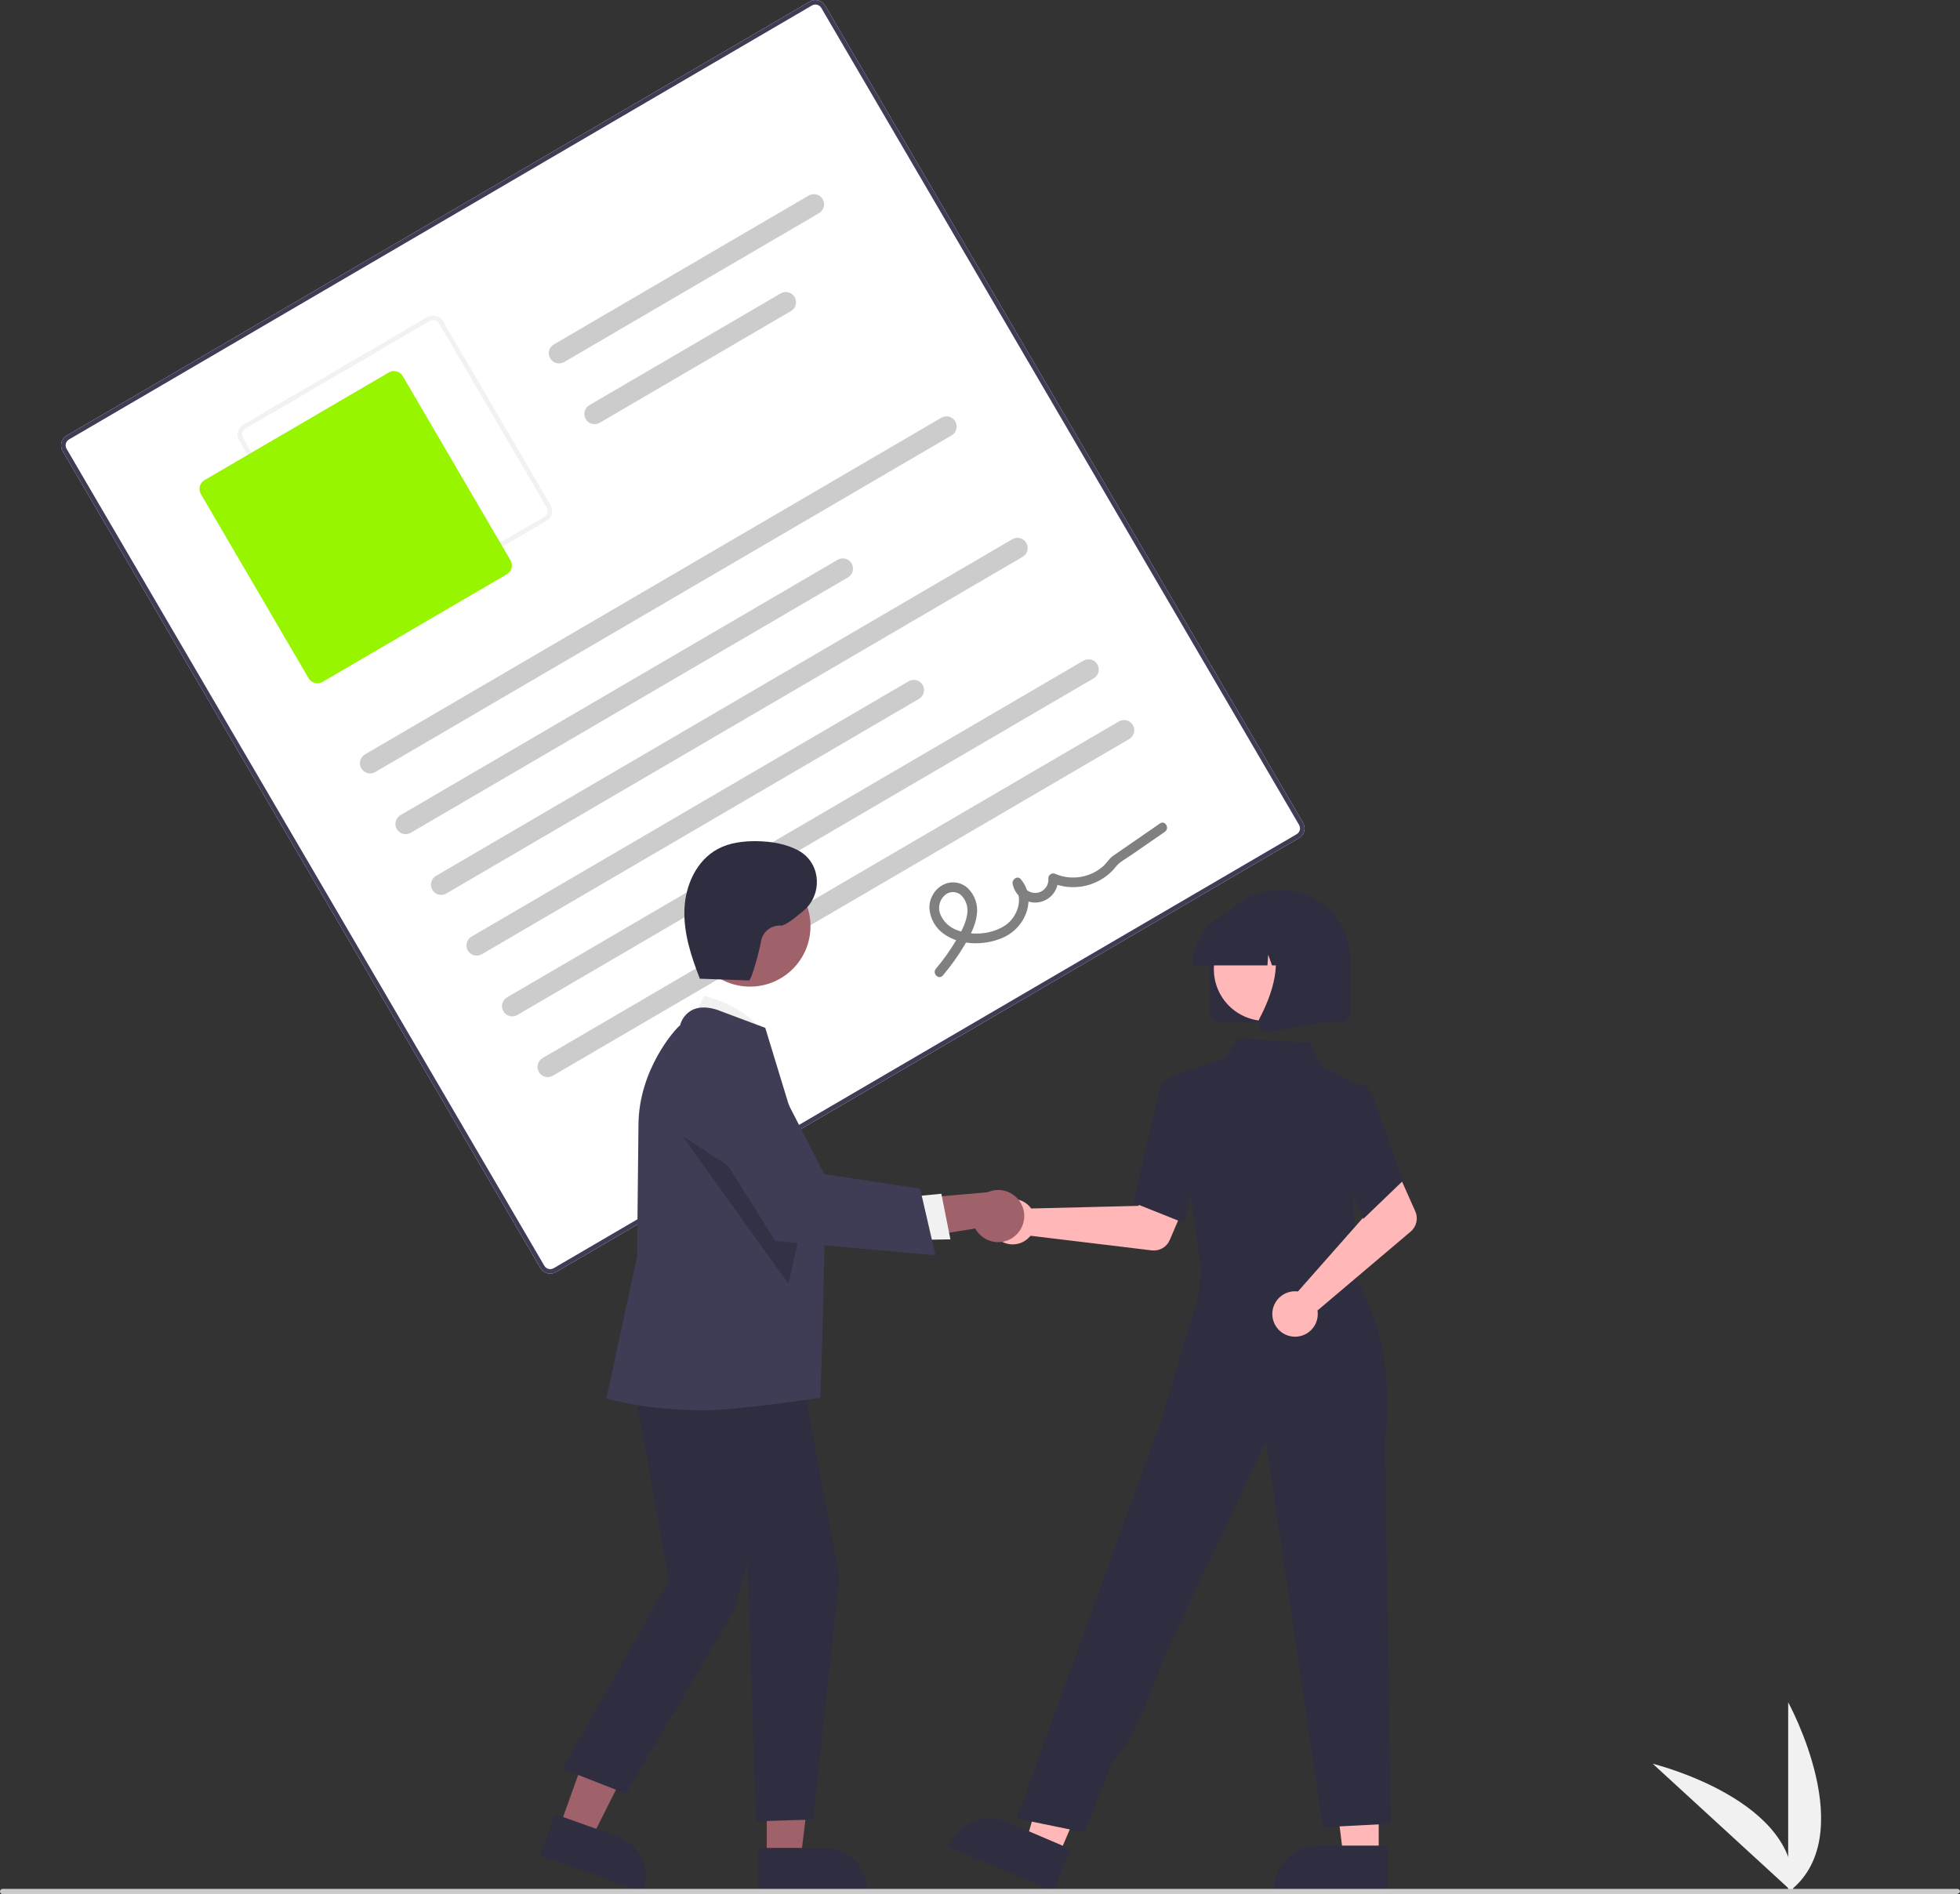 <svg width="328" height="317" viewBox="0 0 328 317" fill="none" xmlns="http://www.w3.org/2000/svg">
<rect x="0" y="0" width="328" height="317" fill="#333333" stroke="none"/>
<g clip-path="url(#clip0_173_389)">
<path d="M299.246 316.684V284.893C299.246 284.893 311.641 307.431 299.246 316.684Z" fill="#F1F1F1"/>
<path d="M300.011 316.678L276.581 295.179C276.581 295.179 301.575 301.294 300.011 316.678Z" fill="#F1F1F1"/>
<path d="M217.371 140.27L93.037 212.903C92.602 213.157 92.084 213.227 91.596 213.099C91.109 212.972 90.692 212.656 90.438 212.222L10.482 75.49C10.229 75.055 10.158 74.537 10.286 74.05C10.414 73.563 10.729 73.146 11.164 72.892L135.499 0.259C135.934 0.006 136.452 -0.065 136.939 0.063C137.426 0.19 137.843 0.506 138.098 0.94L218.053 137.673C218.306 138.108 218.377 138.625 218.249 139.112C218.122 139.599 217.806 140.016 217.371 140.27Z" fill="white"/>
<path d="M217.371 140.27L93.037 212.903C92.602 213.157 92.084 213.227 91.596 213.099C91.109 212.972 90.692 212.656 90.438 212.222L10.482 75.49C10.229 75.055 10.158 74.537 10.286 74.05C10.414 73.563 10.729 73.146 11.164 72.892L135.499 0.259C135.934 0.006 136.452 -0.065 136.939 0.063C137.426 0.19 137.843 0.506 138.098 0.94L218.053 137.673C218.306 138.108 218.377 138.625 218.249 139.112C218.122 139.599 217.806 140.016 217.371 140.27ZM11.547 73.548C11.287 73.7 11.097 73.95 11.021 74.242C10.944 74.535 10.986 74.845 11.139 75.106L91.094 211.838C91.247 212.099 91.497 212.288 91.789 212.365C92.081 212.442 92.392 212.399 92.653 212.247L216.988 139.615C217.248 139.462 217.438 139.212 217.515 138.92C217.591 138.628 217.549 138.317 217.397 138.056L137.441 1.324C137.289 1.063 137.039 0.874 136.746 0.797C136.454 0.72 136.143 0.763 135.882 0.915L11.547 73.548Z" fill="#3F3D56"/>
<path d="M91.471 87.164L60.633 105.179C60.198 105.432 59.68 105.503 59.193 105.375C58.706 105.247 58.289 104.932 58.034 104.497L40.011 73.675C39.757 73.24 39.686 72.722 39.814 72.236C39.942 71.749 40.258 71.332 40.692 71.078L71.53 53.063C71.965 52.81 72.483 52.739 72.97 52.867C73.458 52.994 73.874 53.31 74.129 53.744L92.152 84.567C92.406 85.001 92.477 85.519 92.349 86.006C92.221 86.493 91.905 86.91 91.471 87.164ZM41.076 71.733C40.815 71.886 40.626 72.136 40.549 72.428C40.472 72.72 40.515 73.031 40.667 73.292L58.69 104.114C58.843 104.375 59.093 104.564 59.386 104.641C59.678 104.717 59.989 104.675 60.25 104.523L91.087 86.508C91.348 86.356 91.538 86.106 91.614 85.814C91.691 85.521 91.648 85.211 91.496 84.95L73.473 54.128C73.32 53.867 73.07 53.678 72.778 53.601C72.485 53.524 72.174 53.567 71.913 53.719L41.076 71.733Z" fill="#F2F2F2"/>
<path d="M84.818 96.109L53.98 114.124C53.589 114.352 53.122 114.416 52.684 114.301C52.245 114.186 51.87 113.902 51.641 113.511L33.618 82.689C33.389 82.297 33.326 81.831 33.441 81.393C33.556 80.954 33.84 80.58 34.231 80.35L65.069 62.336C65.46 62.108 65.927 62.044 66.365 62.159C66.804 62.274 67.179 62.558 67.408 62.949L85.431 93.771C85.66 94.163 85.723 94.629 85.608 95.067C85.493 95.505 85.209 95.88 84.818 96.109Z" fill="#97F500"/>
<path d="M159.25 72.864L62.8 129.207C62.409 129.436 61.942 129.499 61.504 129.384C61.065 129.269 60.69 128.985 60.461 128.594C60.232 128.202 60.168 127.736 60.283 127.298C60.398 126.859 60.683 126.485 61.075 126.256L157.524 69.913C157.718 69.799 157.932 69.725 158.155 69.695C158.377 69.665 158.603 69.678 158.821 69.735C159.038 69.792 159.242 69.891 159.421 70.027C159.6 70.162 159.75 70.332 159.863 70.526C159.977 70.72 160.051 70.934 160.081 71.156C160.112 71.379 160.098 71.605 160.041 71.822C159.984 72.039 159.885 72.243 159.749 72.421C159.613 72.6 159.444 72.751 159.25 72.864Z" fill="#CCCCCC"/>
<path d="M141.902 96.635L68.745 139.372C68.551 139.485 68.337 139.559 68.114 139.589C67.891 139.62 67.665 139.606 67.448 139.549C67.009 139.434 66.634 139.15 66.406 138.759C66.177 138.367 66.113 137.901 66.228 137.463C66.343 137.024 66.627 136.649 67.019 136.421L140.176 93.684C140.37 93.571 140.584 93.497 140.807 93.466C141.029 93.436 141.256 93.45 141.473 93.507C141.69 93.564 141.894 93.663 142.073 93.798C142.252 93.934 142.402 94.104 142.515 94.297C142.629 94.491 142.703 94.705 142.733 94.928C142.764 95.15 142.75 95.376 142.693 95.593C142.636 95.81 142.537 96.014 142.401 96.193C142.265 96.372 142.096 96.522 141.902 96.635V96.635Z" fill="#CCCCCC"/>
<path d="M137.063 35.676L94.415 60.589C94.024 60.818 93.558 60.882 93.119 60.767C92.68 60.652 92.305 60.367 92.076 59.976C91.848 59.585 91.784 59.118 91.899 58.68C92.014 58.242 92.298 57.867 92.69 57.638L135.338 32.724C135.729 32.496 136.196 32.432 136.634 32.547C136.851 32.604 137.055 32.703 137.234 32.839C137.413 32.974 137.563 33.144 137.677 33.338C137.79 33.531 137.864 33.746 137.894 33.968C137.925 34.19 137.911 34.416 137.854 34.634C137.797 34.851 137.698 35.054 137.563 35.233C137.427 35.412 137.257 35.562 137.063 35.676Z" fill="#CCCCCC"/>
<path d="M132.364 52.058L100.36 70.754C100.166 70.867 99.952 70.941 99.729 70.972C99.507 71.002 99.281 70.989 99.063 70.931C98.846 70.875 98.642 70.775 98.463 70.64C98.284 70.504 98.134 70.335 98.021 70.141C97.907 69.947 97.833 69.733 97.803 69.51C97.772 69.288 97.786 69.062 97.843 68.845C97.9 68.628 97.999 68.424 98.135 68.245C98.271 68.066 98.44 67.916 98.634 67.803L130.639 49.107C131.03 48.878 131.496 48.814 131.935 48.929C132.374 49.044 132.749 49.329 132.978 49.72C133.206 50.111 133.27 50.578 133.155 51.016C133.04 51.454 132.756 51.829 132.364 52.058Z" fill="#CCCCCC"/>
<path d="M171.137 93.193L74.688 149.536C74.296 149.765 73.83 149.829 73.391 149.714C72.953 149.599 72.578 149.315 72.349 148.923C72.12 148.532 72.056 148.066 72.171 147.627C72.286 147.189 72.571 146.814 72.962 146.585L169.412 90.242C169.803 90.014 170.27 89.95 170.708 90.065C171.147 90.18 171.522 90.464 171.751 90.856C171.98 91.247 172.044 91.713 171.929 92.151C171.814 92.59 171.529 92.965 171.137 93.193V93.193Z" fill="#CCCCCC"/>
<path d="M153.79 116.965L80.632 159.701C80.438 159.814 80.224 159.888 80.002 159.919C79.779 159.949 79.553 159.936 79.336 159.879C79.118 159.822 78.915 159.723 78.736 159.587C78.557 159.451 78.406 159.282 78.293 159.088C78.18 158.894 78.106 158.68 78.075 158.458C78.045 158.235 78.058 158.009 78.115 157.792C78.172 157.575 78.272 157.371 78.407 157.193C78.543 157.014 78.713 156.863 78.907 156.75L152.064 114.014C152.258 113.901 152.472 113.827 152.695 113.796C152.917 113.766 153.143 113.779 153.361 113.836C153.578 113.893 153.782 113.992 153.96 114.128C154.139 114.264 154.29 114.433 154.403 114.627C154.516 114.821 154.59 115.035 154.621 115.257C154.651 115.48 154.638 115.706 154.581 115.923C154.524 116.14 154.425 116.344 154.289 116.523C154.153 116.701 153.983 116.852 153.79 116.965V116.965Z" fill="#CCCCCC"/>
<path d="M183.025 113.523L86.576 169.866C86.382 169.979 86.168 170.053 85.945 170.084C85.723 170.114 85.496 170.101 85.279 170.044C85.062 169.987 84.858 169.888 84.679 169.752C84.5 169.616 84.35 169.447 84.237 169.253C84.123 169.059 84.049 168.845 84.019 168.623C83.988 168.4 84.002 168.174 84.059 167.957C84.116 167.74 84.215 167.536 84.351 167.357C84.487 167.179 84.656 167.028 84.85 166.915L181.3 110.572C181.493 110.459 181.708 110.385 181.93 110.354C182.153 110.324 182.379 110.337 182.596 110.394C182.813 110.451 183.017 110.55 183.196 110.686C183.375 110.822 183.525 110.991 183.639 111.185C183.752 111.379 183.826 111.593 183.856 111.815C183.887 112.038 183.873 112.264 183.816 112.481C183.759 112.698 183.66 112.902 183.524 113.081C183.389 113.259 183.219 113.41 183.025 113.523Z" fill="#CCCCCC"/>
<path d="M188.969 123.688L92.52 180.031C92.326 180.144 92.112 180.218 91.889 180.248C91.667 180.279 91.441 180.265 91.223 180.208C91.006 180.151 90.802 180.052 90.624 179.916C90.445 179.781 90.294 179.611 90.181 179.417C90.068 179.224 89.994 179.009 89.963 178.787C89.933 178.565 89.946 178.339 90.003 178.121C90.06 177.904 90.159 177.701 90.295 177.522C90.431 177.343 90.6 177.193 90.794 177.08L187.244 120.736C187.438 120.623 187.652 120.549 187.874 120.519C188.097 120.488 188.323 120.502 188.54 120.559C188.758 120.616 188.961 120.715 189.14 120.851C189.319 120.986 189.47 121.156 189.583 121.35C189.696 121.543 189.77 121.758 189.801 121.98C189.831 122.202 189.818 122.428 189.761 122.646C189.704 122.863 189.604 123.066 189.469 123.245C189.333 123.424 189.163 123.574 188.969 123.688Z" fill="#CCCCCC"/>
<path d="M157.779 163.258C159.119 161.681 160.325 159.994 161.385 158.217C162.336 156.613 163.268 154.899 163.478 153.018C163.585 152.218 163.501 151.403 163.234 150.64C162.967 149.878 162.523 149.189 161.939 148.63C161.375 148.11 160.66 147.783 159.898 147.697C159.135 147.61 158.365 147.768 157.698 148.148C157.024 148.535 156.466 149.097 156.085 149.775C155.704 150.453 155.514 151.221 155.534 151.998C155.588 152.854 155.836 153.686 156.257 154.433C156.679 155.179 157.263 155.821 157.968 156.311C160.818 158.375 165.271 158.267 168.309 156.696C171.732 154.927 173.5 150.297 170.811 147.128C170.252 146.469 169.321 147.205 169.461 147.917C169.639 148.877 170.177 149.733 170.965 150.311C171.753 150.888 172.732 151.143 173.702 151.023C174.672 150.903 175.559 150.418 176.183 149.666C176.807 148.914 177.12 147.953 177.059 146.978L175.85 147.684C177.332 148.34 178.96 148.595 180.572 148.422C182.183 148.249 183.721 147.655 185.03 146.7C185.677 146.23 186.256 145.671 186.748 145.04C187.34 144.269 188.333 143.77 189.138 143.215L194.938 139.209C195.791 138.62 194.98 137.216 194.12 137.81L188.867 141.438C187.992 142.042 187.111 142.639 186.241 143.251C185.619 143.689 185.236 144.395 184.671 144.915C183.599 145.878 182.276 146.517 180.855 146.758C179.434 146.998 177.974 146.829 176.646 146.272C176.522 146.205 176.383 146.172 176.243 146.174C176.102 146.177 175.965 146.215 175.843 146.286C175.722 146.357 175.621 146.458 175.55 146.579C175.478 146.7 175.44 146.838 175.437 146.978C175.501 147.56 175.332 148.143 174.968 148.601C174.604 149.059 174.073 149.355 173.492 149.424C172.91 149.493 172.325 149.329 171.864 148.969C171.403 148.608 171.102 148.08 171.029 147.5L169.679 148.289C171.413 150.333 170.258 153.469 168.26 154.84C166.025 156.374 162.723 156.641 160.204 155.687C159.586 155.475 159.019 155.137 158.537 154.695C158.056 154.254 157.67 153.718 157.405 153.121C157.16 152.581 157.09 151.978 157.205 151.397C157.32 150.816 157.615 150.285 158.048 149.88C158.423 149.51 158.928 149.3 159.455 149.294C159.982 149.289 160.491 149.488 160.874 149.85C161.291 150.276 161.597 150.798 161.765 151.369C161.933 151.941 161.958 152.545 161.837 153.128C161.578 154.752 160.679 156.249 159.844 157.636C158.89 159.216 157.812 160.718 156.618 162.126C155.949 162.917 157.103 164.057 157.779 163.258L157.779 163.258Z" fill="#808080"/>
<path d="M172.175 201.79C172.315 201.934 172.443 202.088 172.559 202.252L190.519 201.813L192.614 197.986L198.806 200.392L195.755 207.526C195.509 208.103 195.082 208.584 194.539 208.897C193.995 209.21 193.365 209.339 192.742 209.264L172.451 206.814C171.972 207.419 171.32 207.865 170.582 208.091C169.844 208.318 169.054 208.314 168.318 208.081C167.582 207.848 166.934 207.396 166.461 206.786C165.988 206.176 165.712 205.437 165.67 204.666C165.627 203.895 165.821 203.13 166.224 202.472C166.628 201.814 167.222 201.294 167.929 200.982C168.635 200.67 169.419 200.58 170.178 200.724C170.936 200.868 171.633 201.24 172.175 201.79Z" fill="#FFB7B7"/>
<path d="M230.723 310.809H224.817L222.008 288.042L230.724 288.043L230.723 310.809Z" fill="#FFB7B7"/>
<path d="M232.228 316.531L213.187 316.53V316.29C213.187 314.325 213.968 312.441 215.357 311.052C216.747 309.662 218.632 308.882 220.598 308.882H220.599L232.228 308.882L232.228 316.531Z" fill="#2F2E41"/>
<path d="M177.098 310.678L171.668 308.359L178.032 286.32L186.047 289.742L177.098 310.678Z" fill="#FFB7B7"/>
<path d="M176.235 316.531L158.725 309.054L158.819 308.833C159.591 307.026 161.05 305.6 162.874 304.868C164.698 304.136 166.739 304.159 168.546 304.93L168.547 304.931L179.242 309.497L176.235 316.531Z" fill="#2F2E41"/>
<path d="M202.018 206.722L201.591 213.638L214.074 214.973L227.135 216.371L223.29 205.868L202.018 206.722Z" fill="#FFB7B7"/>
<path d="M201.198 213.727L196.349 179.939L204.754 177.185L207.222 173.802L219.236 174.512L220.999 178.461L227.405 181.486L226.421 199.76L227.139 215.046L201.198 213.727Z" fill="#2F2E41"/>
<path d="M198.146 204.673L189.597 201.254L189.633 201.102C189.67 200.948 193.309 185.75 193.792 183.308C194.295 180.764 196.134 180.06 196.212 180.032L196.269 180.01L199.652 181.04L201.138 192.709L198.146 204.673Z" fill="#2F2E41"/>
<path d="M181.498 306.677L170.117 304.344L188.307 254.178L194.532 237.067C194.532 237.067 198.48 223.348 200.264 218.039L201.341 210.915L226.825 213.734C226.825 213.734 233.943 224.182 231.781 241.212L232.759 305.219L221.378 305.802L211.846 241.248L195.115 276.636C195.115 276.636 189.842 291.737 186.069 295.011L181.498 306.677Z" fill="#2F2E41"/>
<path d="M216.605 216.11C216.805 216.105 217.006 216.116 217.204 216.143L229.093 202.681L227.71 198.543L233.685 195.641L236.845 202.728C237.101 203.3 237.163 203.94 237.024 204.551C236.884 205.162 236.55 205.712 236.072 206.117L220.478 219.324C220.597 220.086 220.481 220.867 220.145 221.562C219.809 222.257 219.269 222.833 218.598 223.214C217.926 223.595 217.155 223.763 216.385 223.695C215.616 223.627 214.886 223.326 214.292 222.833C213.698 222.34 213.268 221.678 213.059 220.935C212.851 220.192 212.874 219.403 213.125 218.673C213.376 217.943 213.843 217.307 214.465 216.849C215.087 216.391 215.833 216.133 216.605 216.11Z" fill="#FFB7B7"/>
<path d="M228.144 203.991L223.185 192.331L225.119 184.209L227.203 181.577C227.356 181.512 227.52 181.479 227.686 181.481C227.852 181.482 228.016 181.518 228.168 181.586C228.936 181.895 229.591 182.843 230.113 184.403L234.761 197.635L228.144 203.991Z" fill="#2F2E41"/>
<path d="M202.413 169.481V160.69C202.413 157.566 203.655 154.57 205.865 152.361C208.075 150.152 211.073 148.911 214.198 148.911C217.324 148.911 220.322 150.152 222.532 152.361C224.742 154.57 225.984 157.566 225.984 160.69V169.481C225.983 169.9 225.816 170.303 225.519 170.599C225.223 170.896 224.82 171.063 224.401 171.063H203.996C203.576 171.063 203.174 170.896 202.877 170.599C202.581 170.303 202.414 169.9 202.413 169.481Z" fill="#2F2E41"/>
<path d="M211.777 170.859C216.549 170.859 220.418 166.992 220.418 162.222C220.418 157.453 216.549 153.586 211.777 153.586C207.005 153.586 203.137 157.453 203.137 162.222C203.137 166.992 207.005 170.859 211.777 170.859Z" fill="#FFB7B7"/>
<path d="M199.625 161.394C199.628 158.923 200.611 156.555 202.359 154.808C204.106 153.061 206.476 152.078 208.948 152.076H210.707C213.178 152.078 215.548 153.061 217.296 154.808C219.043 156.555 220.027 158.923 220.029 161.394V161.57H216.312L215.044 158.021L214.791 161.57H212.869L212.23 159.779L212.102 161.57H199.625L199.625 161.394Z" fill="#2F2E41"/>
<path d="M210.927 172.052C210.753 171.815 210.648 171.535 210.626 171.242C210.604 170.949 210.666 170.656 210.803 170.397C212.667 166.853 215.277 160.305 211.813 156.267L211.564 155.977H221.621V171.068L212.485 172.679C212.392 172.696 212.299 172.704 212.205 172.704C211.955 172.704 211.709 172.645 211.487 172.531C211.265 172.418 211.073 172.254 210.927 172.052Z" fill="#2F2E41"/>
<path d="M93.609 305.836L98.946 307.743L108.843 288.075L100.966 285.261L93.609 305.836Z" fill="#9F616A"/>
<path d="M90.398 310.521L92.87 303.608L103.381 307.363C105.156 307.999 106.606 309.313 107.413 311.017C108.22 312.721 108.318 314.675 107.685 316.45L107.607 316.668L90.398 310.521Z" fill="#2F2E41"/>
<path d="M128.314 311.113L133.982 311.112L136.678 289.263L128.313 289.263L128.314 311.113Z" fill="#9F616A"/>
<path d="M126.868 309.263L138.03 309.263H138.03C138.964 309.263 139.889 309.447 140.752 309.804C141.615 310.161 142.399 310.685 143.06 311.345C143.72 312.005 144.244 312.789 144.602 313.651C144.959 314.514 145.143 315.438 145.143 316.372V316.603L126.868 316.604L126.868 309.263Z" fill="#2F2E41"/>
<path d="M115.397 171.521L117.862 166.653C117.862 166.653 127.045 168.952 127.879 174.271L115.397 171.521Z" fill="#F1F1F1"/>
<path d="M105.227 227.182L111.93 264.569L94.132 296.029L104.765 300.187L122.794 269.691L125.105 261.374L126.492 304.808L136.082 304.517L140.478 263.96L133.426 226.258L105.227 227.182Z" fill="#2F2E41"/>
<path d="M117.952 236.02C108.104 236.02 101.852 234.138 101.712 234.108L101.485 234.06L106.614 210.291L106.845 188.367C106.845 179.076 112.963 172.227 113.812 171.594C113.955 171.03 114.22 170.505 114.587 170.053C114.954 169.602 115.416 169.236 115.939 168.982C117.98 168.056 120.474 169.167 120.578 169.215L128.063 172.019L128.098 172.123C128.189 172.389 138.047 204.737 138.047 204.737C138.047 204.737 137.45 233.001 137.242 233.927C137.242 233.927 123.423 236.02 117.952 236.02Z" fill="#3F3D56"/>
<path d="M125.518 165.12C131.105 165.12 135.634 160.593 135.634 155.009C135.634 149.424 131.105 144.897 125.518 144.897C119.931 144.897 115.401 149.424 115.401 155.009C115.401 160.593 119.931 165.12 125.518 165.12Z" fill="#9F616A"/>
<path opacity="0.2" d="M114.238 190.16L131.937 214.841L134.55 203.315L114.238 190.16Z" fill="black"/>
<path d="M169.726 206.953C169.228 207.347 168.65 207.626 168.033 207.772C167.415 207.919 166.773 207.928 166.152 207.799C165.53 207.67 164.945 207.407 164.436 207.027C163.927 206.648 163.508 206.161 163.208 205.603L147.975 208.04L151.275 200.737L165.235 199.542C166.208 199.101 167.309 199.031 168.33 199.346C169.35 199.662 170.22 200.34 170.774 201.254C171.327 202.167 171.527 203.252 171.333 204.302C171.14 205.353 170.569 206.296 169.726 206.953H169.726Z" fill="#9F616A"/>
<path d="M152.06 200.322L157.533 199.785L159.05 207.417L152.162 207.539L152.06 200.322Z" fill="#F1F1F1"/>
<path d="M156.547 210.076L129.74 207.69L116.204 186.174L116.162 185.984C115.778 184.226 116.047 182.389 116.919 180.815C117.791 179.241 119.206 178.038 120.9 177.431C122.594 176.823 124.452 176.853 126.126 177.514C127.8 178.176 129.176 179.423 129.997 181.024L137.943 196.515L153.979 198.938L156.547 210.076Z" fill="#3F3D56"/>
<path d="M116.901 163.787L125.297 164.089C125.809 164.107 127.198 158.586 127.38 157.441C127.524 156.695 127.934 156.028 128.534 155.562C129.135 155.097 129.884 154.866 130.642 154.912C131.271 154.972 132.856 153.798 134.491 152.408C137.596 149.77 137.435 144.814 134.024 142.585C133.931 142.524 133.839 142.468 133.749 142.418C131.598 141.214 129.081 140.81 126.615 140.779C124.38 140.751 122.081 141.032 120.112 142.09C116.582 143.986 114.703 148.128 114.538 152.13C114.373 156.133 115.656 160.046 117.113 163.778" fill="#2F2E41"/>
<path d="M327.385 317H0.44C0.323 317 0.211 316.954 0.129 316.871C0.046 316.789 0 316.677 0 316.561C0 316.444 0.046 316.332 0.129 316.25C0.211 316.167 0.323 316.121 0.44 316.121H327.56C327.677 316.121 327.789 316.167 327.871 316.25C327.954 316.332 328 316.444 328 316.561C328 316.803 327.628 317 327.385 317Z" fill="#CBCBCB"/>
</g>
<defs>
<clipPath id="clip0_173_389">
<rect width="328" height="317" fill="white"/>
</clipPath>
</defs>
</svg>
